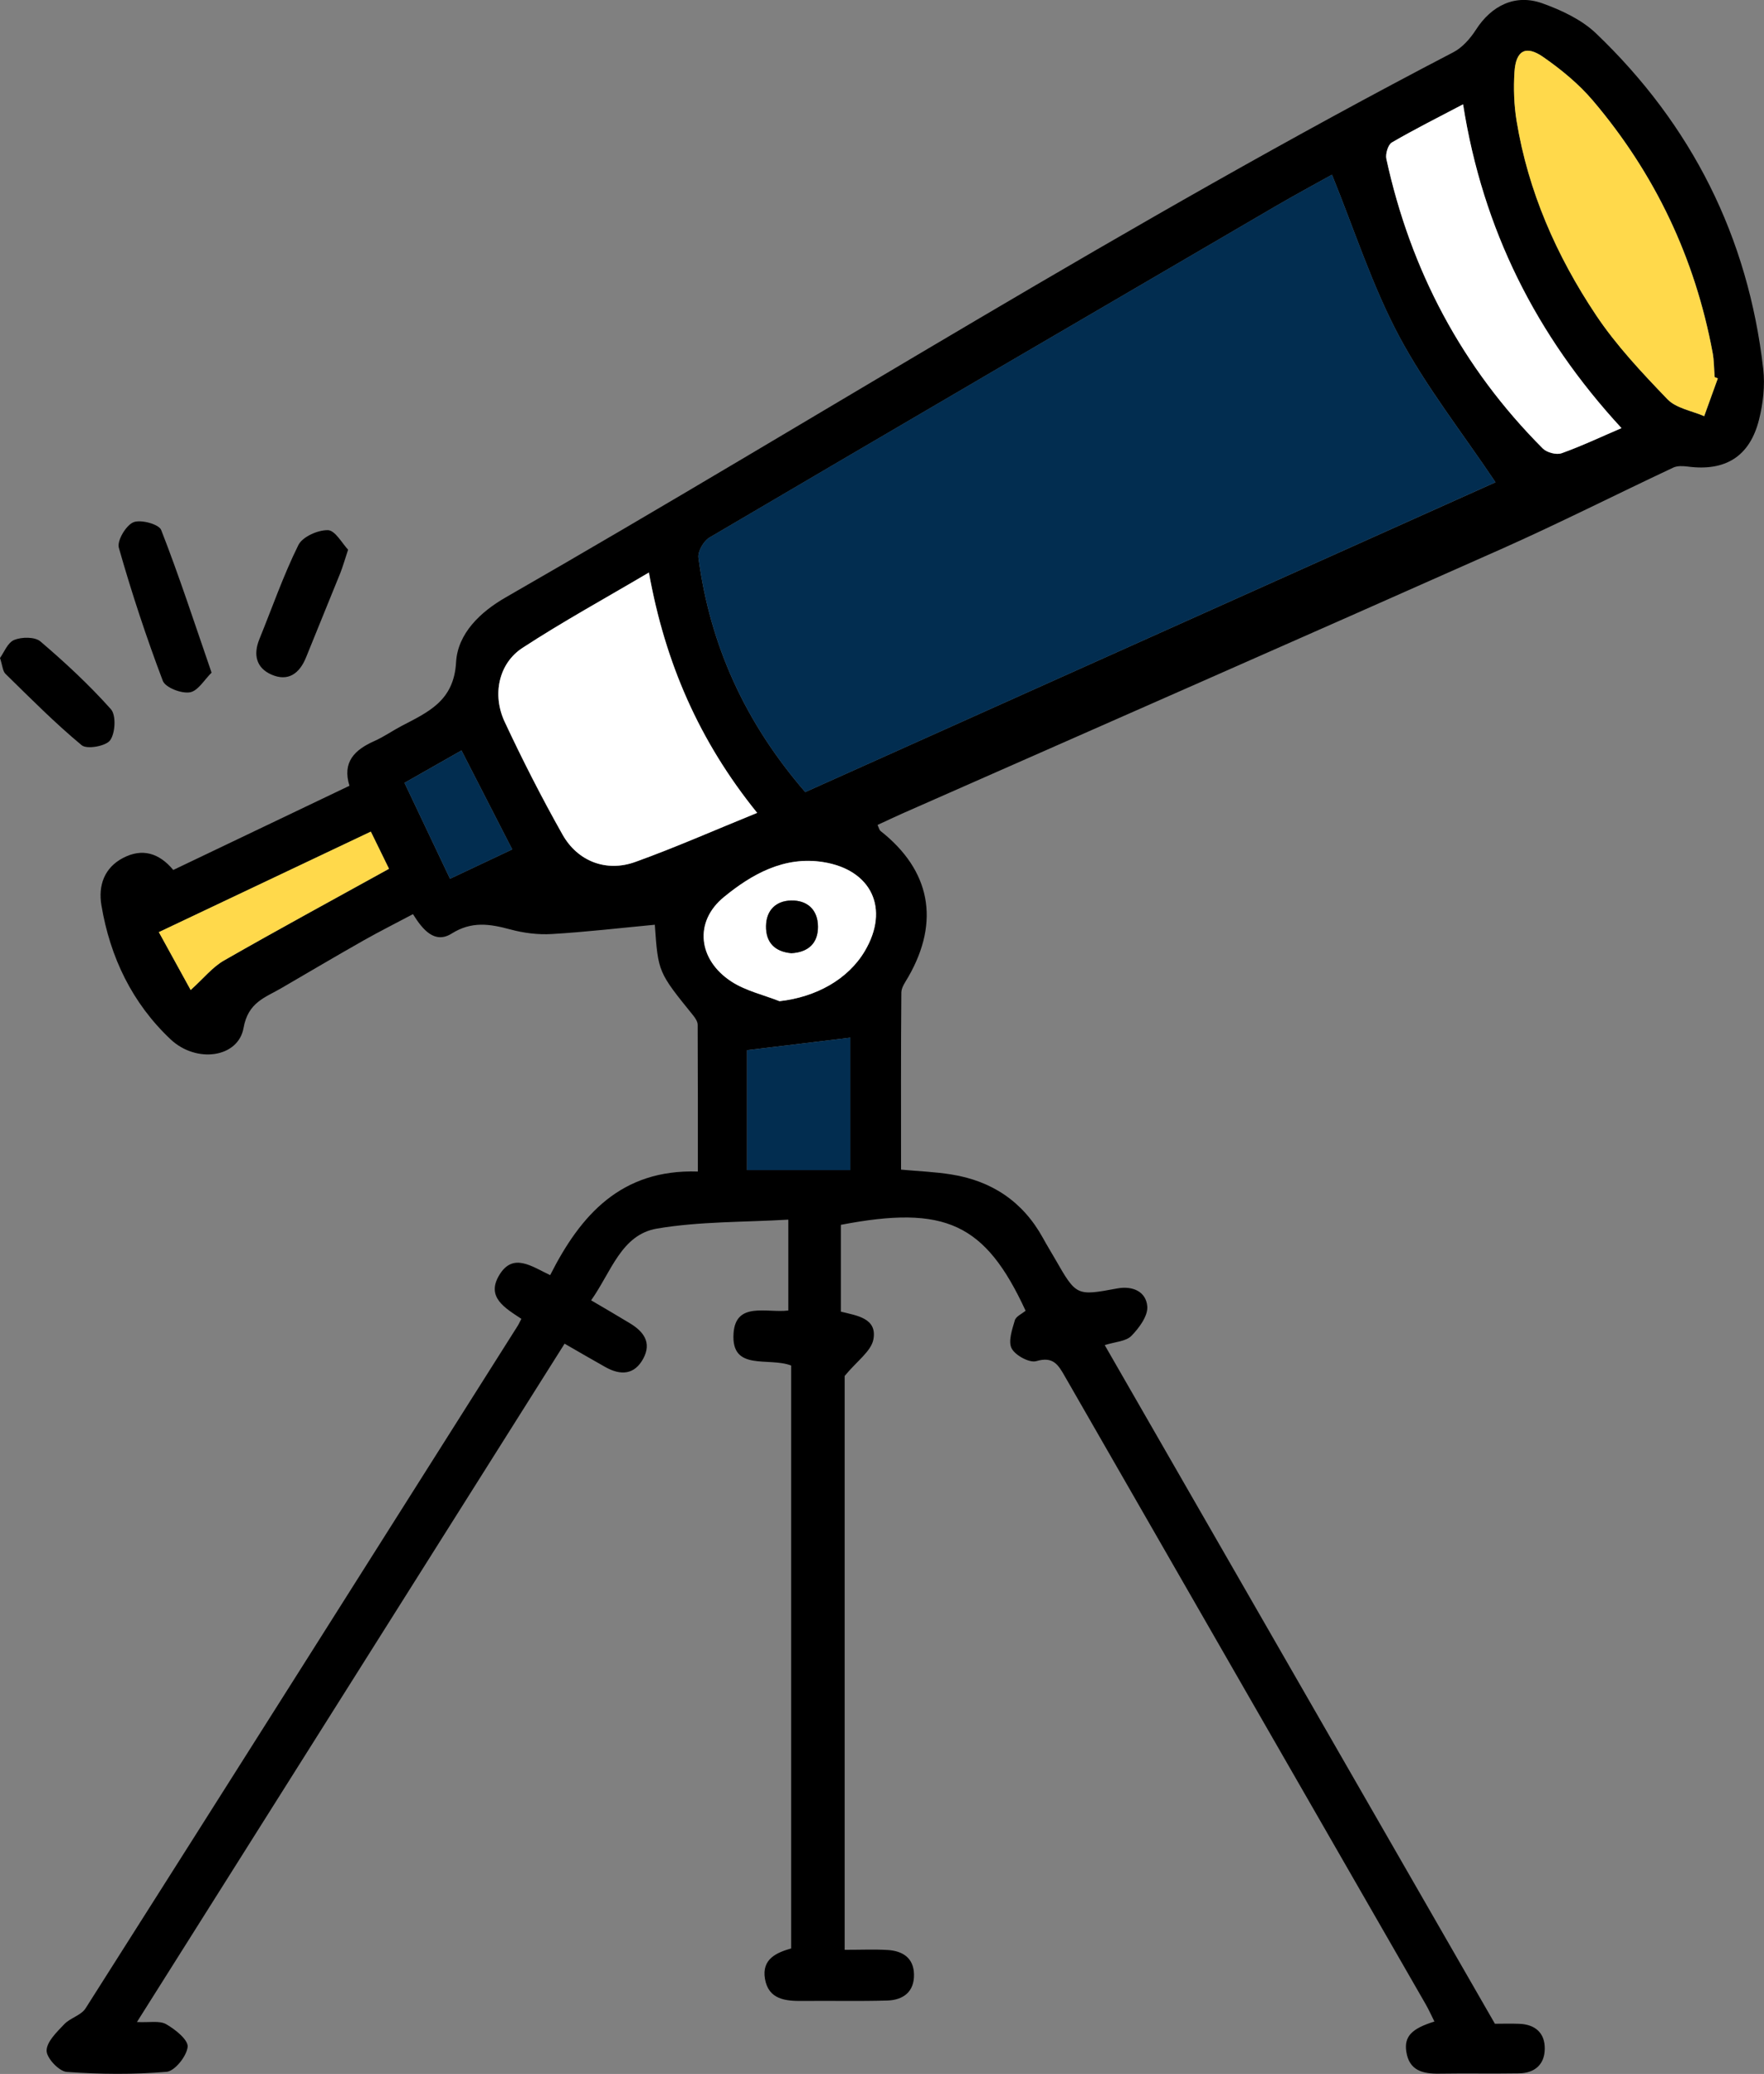 <svg width="131" height="154" viewBox="0 0 131 154" fill="none" xmlns="http://www.w3.org/2000/svg">
<rect x="0" y="0" width="131" height="154" fill="#808080" stroke="none"/>
<g clip-path="url(#clip0_409_22)">
<path d="M38.719 97.93C37.498 97.117 36.074 96.321 37.088 94.663C38.106 92.996 39.473 94.031 40.857 94.685C43.11 90.228 46.116 86.806 51.825 86.992C51.825 83.252 51.83 79.675 51.812 76.098C51.812 75.864 51.64 75.603 51.481 75.404C48.876 72.185 48.876 72.19 48.629 68.666C46.081 68.905 43.538 69.205 40.981 69.356C39.958 69.418 38.878 69.281 37.886 69.011C36.374 68.604 35.029 68.388 33.544 69.32C32.305 70.099 31.414 69.082 30.669 67.879C29.431 68.538 28.218 69.144 27.037 69.811C24.978 70.978 22.941 72.181 20.9 73.37C19.688 74.078 18.427 74.418 18.088 76.324C17.695 78.547 14.583 78.976 12.67 77.177C9.813 74.484 8.173 71.071 7.53 67.211C7.287 65.757 7.741 64.43 9.148 63.701C10.563 62.967 11.815 63.334 12.868 64.599C17.219 62.52 21.522 60.465 25.952 58.347C25.401 56.587 26.34 55.676 27.791 55.031C28.492 54.721 29.131 54.27 29.81 53.912C31.785 52.878 33.711 52.06 33.87 49.173C33.989 47.042 35.673 45.437 37.564 44.354C61.03 30.873 83.914 16.376 107.935 3.877C108.605 3.528 109.187 2.861 109.606 2.211C110.761 0.411 112.529 -0.473 114.544 0.248C115.959 0.756 117.453 1.455 118.524 2.476C125.626 9.267 129.823 17.583 130.943 27.398C131.084 28.627 130.934 29.954 130.63 31.165C129.942 33.902 128.126 35.012 125.34 34.645C124.983 34.6 124.564 34.578 124.255 34.724C119.992 36.727 115.782 38.858 111.48 40.773C96.668 47.36 81.82 53.873 66.99 60.416C66.395 60.677 65.809 60.964 65.169 61.256C65.262 61.451 65.293 61.627 65.399 61.711C69.097 64.625 69.82 68.41 67.462 72.526C67.25 72.897 66.942 73.304 66.937 73.697C66.898 78.052 66.915 82.407 66.915 86.85C68.282 86.974 69.477 87.019 70.649 87.209C73.647 87.686 75.957 89.216 77.447 91.917C77.738 92.448 78.055 92.965 78.359 93.491C79.929 96.228 79.933 96.237 82.957 95.675C84.121 95.459 85.109 95.905 85.201 97.006C85.258 97.713 84.593 98.611 84.02 99.195C83.619 99.606 82.825 99.632 82.04 99.88C91.717 116.707 101.327 133.419 111.017 150.273C111.524 150.273 112.181 150.251 112.833 150.277C114.006 150.322 114.729 150.954 114.72 152.125C114.711 153.301 113.97 153.938 112.807 153.956C110.827 153.987 108.848 153.947 106.869 153.978C105.656 153.996 104.642 153.748 104.435 152.333C104.272 151.223 104.827 150.631 106.525 150.109C106.304 149.667 106.11 149.234 105.877 148.827C96.945 133.287 88.005 117.75 79.082 102.205C78.589 101.343 78.214 100.698 76.962 101.069C76.459 101.219 75.41 100.654 75.132 100.132C74.855 99.619 75.163 98.726 75.362 98.045C75.445 97.749 75.895 97.554 76.164 97.329C73.171 90.843 70.204 89.459 62.445 90.949C62.445 93.058 62.445 95.189 62.445 97.395C63.613 97.691 65.156 97.868 64.861 99.455C64.698 100.335 63.649 101.051 62.727 102.17C62.727 115.889 62.727 130.232 62.727 144.782C63.966 144.782 64.945 144.738 65.915 144.795C67.021 144.861 67.85 145.374 67.876 146.599C67.907 147.903 67.074 148.513 65.888 148.549C63.798 148.611 61.709 148.557 59.619 148.58C58.337 148.593 57.071 148.482 56.807 146.93C56.556 145.436 57.724 144.976 58.755 144.68C58.755 130.183 58.755 115.774 58.755 101.396C57.049 100.746 54.289 101.856 54.475 99.013C54.633 96.621 56.952 97.51 58.544 97.311C58.544 95.198 58.544 93.115 58.544 90.564C55.264 90.759 51.975 90.688 48.788 91.228C46.134 91.678 45.398 94.442 43.899 96.555C44.935 97.165 45.87 97.705 46.791 98.266C47.792 98.872 48.409 99.685 47.778 100.87C47.121 102.099 46.09 102.143 44.966 101.516C44.009 100.981 43.061 100.424 41.928 99.774C31.37 116.521 20.834 133.229 10.17 150.145C11.1 150.193 11.85 150.025 12.344 150.308C13.018 150.693 13.988 151.471 13.935 151.988C13.864 152.682 12.978 153.792 12.37 153.841C9.915 154.053 7.419 154.027 4.96 153.85C4.386 153.81 3.461 152.824 3.461 152.276C3.461 151.613 4.215 150.892 4.766 150.313C5.211 149.84 6.022 149.65 6.353 149.132C17.056 132.279 27.724 115.403 38.397 98.527C38.49 98.394 38.556 98.244 38.719 97.93ZM59.8 58.816C77.032 51.083 94.186 43.386 111.061 35.812C108.575 32.102 105.894 28.703 103.888 24.94C101.891 21.186 100.582 17.066 98.916 12.972C97.637 13.684 96.152 14.484 94.697 15.333C80.683 23.512 66.668 31.696 52.681 39.919C52.253 40.171 51.808 40.949 51.869 41.418C52.733 47.935 55.352 53.674 59.8 58.816ZM56.229 60.358C51.918 55.031 49.387 49.195 48.193 42.51C44.9 44.455 41.774 46.166 38.803 48.107C37.039 49.261 36.537 51.578 37.485 53.599C38.812 56.437 40.24 59.24 41.779 61.968C42.907 63.966 45.036 64.775 47.174 64.002C50.154 62.932 53.064 61.645 56.229 60.358ZM127.57 28.097C127.491 28.066 127.416 28.035 127.337 28.004C127.288 27.398 127.297 26.784 127.187 26.191C125.878 19.162 122.911 12.906 118.299 7.476C117.246 6.238 115.941 5.164 114.605 4.236C113.305 3.334 112.569 3.754 112.472 5.359C112.397 6.557 112.436 7.795 112.63 8.98C113.49 14.227 115.602 19.016 118.52 23.388C120.032 25.652 121.936 27.677 123.832 29.649C124.48 30.321 125.635 30.502 126.561 30.904C126.896 29.967 127.235 29.03 127.57 28.097ZM120.416 31.789C114.089 24.931 110.118 17.044 108.658 7.75C106.824 8.714 105.065 9.594 103.368 10.584C103.082 10.748 102.879 11.429 102.963 11.805C104.77 20.095 108.588 27.301 114.579 33.305C114.879 33.606 115.584 33.796 115.972 33.659C117.444 33.128 118.877 32.447 120.416 31.789ZM57.891 74.343C60.598 74.038 62.978 72.725 64.226 70.616C66.082 67.481 64.737 64.59 61.14 64.015C58.231 63.551 55.81 64.934 53.765 66.606C51.499 68.458 51.861 71.288 54.316 72.884C55.378 73.574 56.692 73.87 57.891 74.343ZM55.475 77.981C55.475 80.785 55.475 83.835 55.475 86.881C58.103 86.881 60.607 86.881 63.146 86.881C63.146 83.442 63.146 80.086 63.146 77.053C60.545 77.371 58.037 77.672 55.475 77.981ZM14.16 73.512C15.117 72.65 15.773 71.814 16.629 71.328C20.658 69.02 24.74 66.805 28.888 64.514C28.377 63.471 27.954 62.605 27.539 61.756C22.245 64.267 17.113 66.699 11.797 69.219C12.551 70.585 13.437 72.199 14.16 73.512ZM30.039 58.13C31.189 60.557 32.283 62.856 33.42 65.253C35.087 64.466 36.502 63.798 38.04 63.073C36.753 60.557 35.536 58.192 34.271 55.725C32.821 56.552 31.503 57.299 30.039 58.13Z" fill="black"/>
<path d="M15.712 49.947C15.183 50.464 14.698 51.317 14.094 51.41C13.459 51.512 12.277 51.052 12.088 50.548C10.862 47.307 9.773 44.009 8.826 40.675C8.676 40.154 9.35 39.017 9.901 38.783C10.444 38.553 11.801 38.92 11.969 39.353C13.291 42.731 14.415 46.184 15.712 49.947Z" fill="black"/>
<path d="M25.851 40.817C25.582 41.63 25.45 42.103 25.269 42.559C24.431 44.645 23.567 46.723 22.73 48.81C22.245 50.013 21.398 50.636 20.16 50.092C19.035 49.602 18.793 48.62 19.26 47.466C20.213 45.127 21.041 42.731 22.157 40.476C22.461 39.857 23.607 39.349 24.352 39.367C24.89 39.38 25.406 40.348 25.851 40.817Z" fill="black"/>
<path d="M0 48.859C0.291 48.461 0.564 47.718 1.054 47.519C1.613 47.289 2.592 47.281 3.002 47.63C4.84 49.199 6.626 50.857 8.235 52.661C8.632 53.103 8.566 54.43 8.182 54.965C7.869 55.407 6.454 55.659 6.066 55.336C4.082 53.691 2.257 51.848 0.41 50.039C0.198 49.836 0.19 49.434 0 48.859Z" fill="black"/>
<path d="M59.8 58.816C55.352 53.674 52.733 47.935 51.869 41.414C51.808 40.945 52.248 40.167 52.681 39.915C66.668 31.687 80.683 23.508 94.697 15.329C96.152 14.48 97.637 13.684 98.916 12.967C100.582 17.066 101.896 21.187 103.888 24.936C105.89 28.703 108.575 32.103 111.061 35.808C94.186 43.386 77.032 51.083 59.8 58.816Z" fill="#022D50"/>
<path d="M56.229 60.359C53.064 61.645 50.154 62.932 47.17 64.006C45.032 64.775 42.898 63.966 41.774 61.972C40.235 59.244 38.807 56.441 37.48 53.603C36.532 51.582 37.035 49.261 38.798 48.112C41.77 46.171 44.895 44.46 48.188 42.514C49.387 49.195 51.918 55.031 56.229 60.359Z" fill="white"/>
<path d="M127.57 28.097C127.231 29.03 126.896 29.967 126.556 30.9C125.631 30.498 124.476 30.316 123.828 29.644C121.932 27.672 120.028 25.652 118.515 23.384C115.597 19.007 113.485 14.223 112.626 8.975C112.432 7.79 112.392 6.557 112.467 5.354C112.569 3.749 113.305 3.329 114.601 4.231C115.941 5.164 117.246 6.234 118.295 7.472C122.906 12.906 125.873 19.157 127.182 26.187C127.293 26.779 127.284 27.394 127.332 28C127.416 28.035 127.495 28.066 127.57 28.097Z" fill="#FFD94B"/>
<path d="M120.416 31.789C118.881 32.447 117.449 33.128 115.963 33.654C115.58 33.791 114.87 33.601 114.57 33.301C108.579 27.297 104.761 20.086 102.954 11.8C102.875 11.429 103.077 10.748 103.359 10.58C105.057 9.59 106.82 8.71 108.65 7.746C110.118 17.044 114.089 24.931 120.416 31.789Z" fill="white"/>
<path d="M57.891 74.343C56.692 73.87 55.374 73.573 54.316 72.884C51.861 71.288 51.499 68.458 53.765 66.606C55.81 64.93 58.231 63.546 61.14 64.015C64.733 64.59 66.082 67.481 64.226 70.616C62.978 72.725 60.602 74.038 57.891 74.343ZM58.768 70.779C60.034 70.709 60.752 70.037 60.748 68.803C60.743 67.561 59.963 66.84 58.76 66.862C57.64 66.884 56.913 67.574 56.89 68.75C56.864 70.001 57.556 70.669 58.768 70.779Z" fill="white"/>
<path d="M55.475 77.982C58.037 77.672 60.545 77.367 63.146 77.053C63.146 80.091 63.146 83.442 63.146 86.882C60.607 86.882 58.103 86.882 55.475 86.882C55.475 83.835 55.475 80.785 55.475 77.982Z" fill="#022D50"/>
<path d="M14.16 73.512C13.437 72.199 12.551 70.58 11.797 69.214C17.113 66.694 22.24 64.263 27.539 61.751C27.954 62.6 28.377 63.462 28.888 64.51C24.744 66.805 20.658 69.015 16.628 71.323C15.773 71.818 15.116 72.65 14.16 73.512Z" fill="#FFD94B"/>
<path d="M30.039 58.13C31.502 57.299 32.816 56.552 34.271 55.725C35.536 58.192 36.748 60.557 38.04 63.073C36.506 63.798 35.086 64.466 33.42 65.253C32.283 62.856 31.189 60.557 30.039 58.13Z" fill="#022D50"/>
<path d="M58.768 70.779C57.556 70.669 56.864 70.001 56.886 68.754C56.908 67.578 57.635 66.889 58.755 66.867C59.963 66.844 60.739 67.561 60.743 68.808C60.752 70.032 60.034 70.709 58.768 70.779Z" fill="black"/>
</g>
<defs>
<clipPath id="clip0_409_22">
<rect width="131" height="154" fill="white"/>
</clipPath>
</defs>
</svg>
